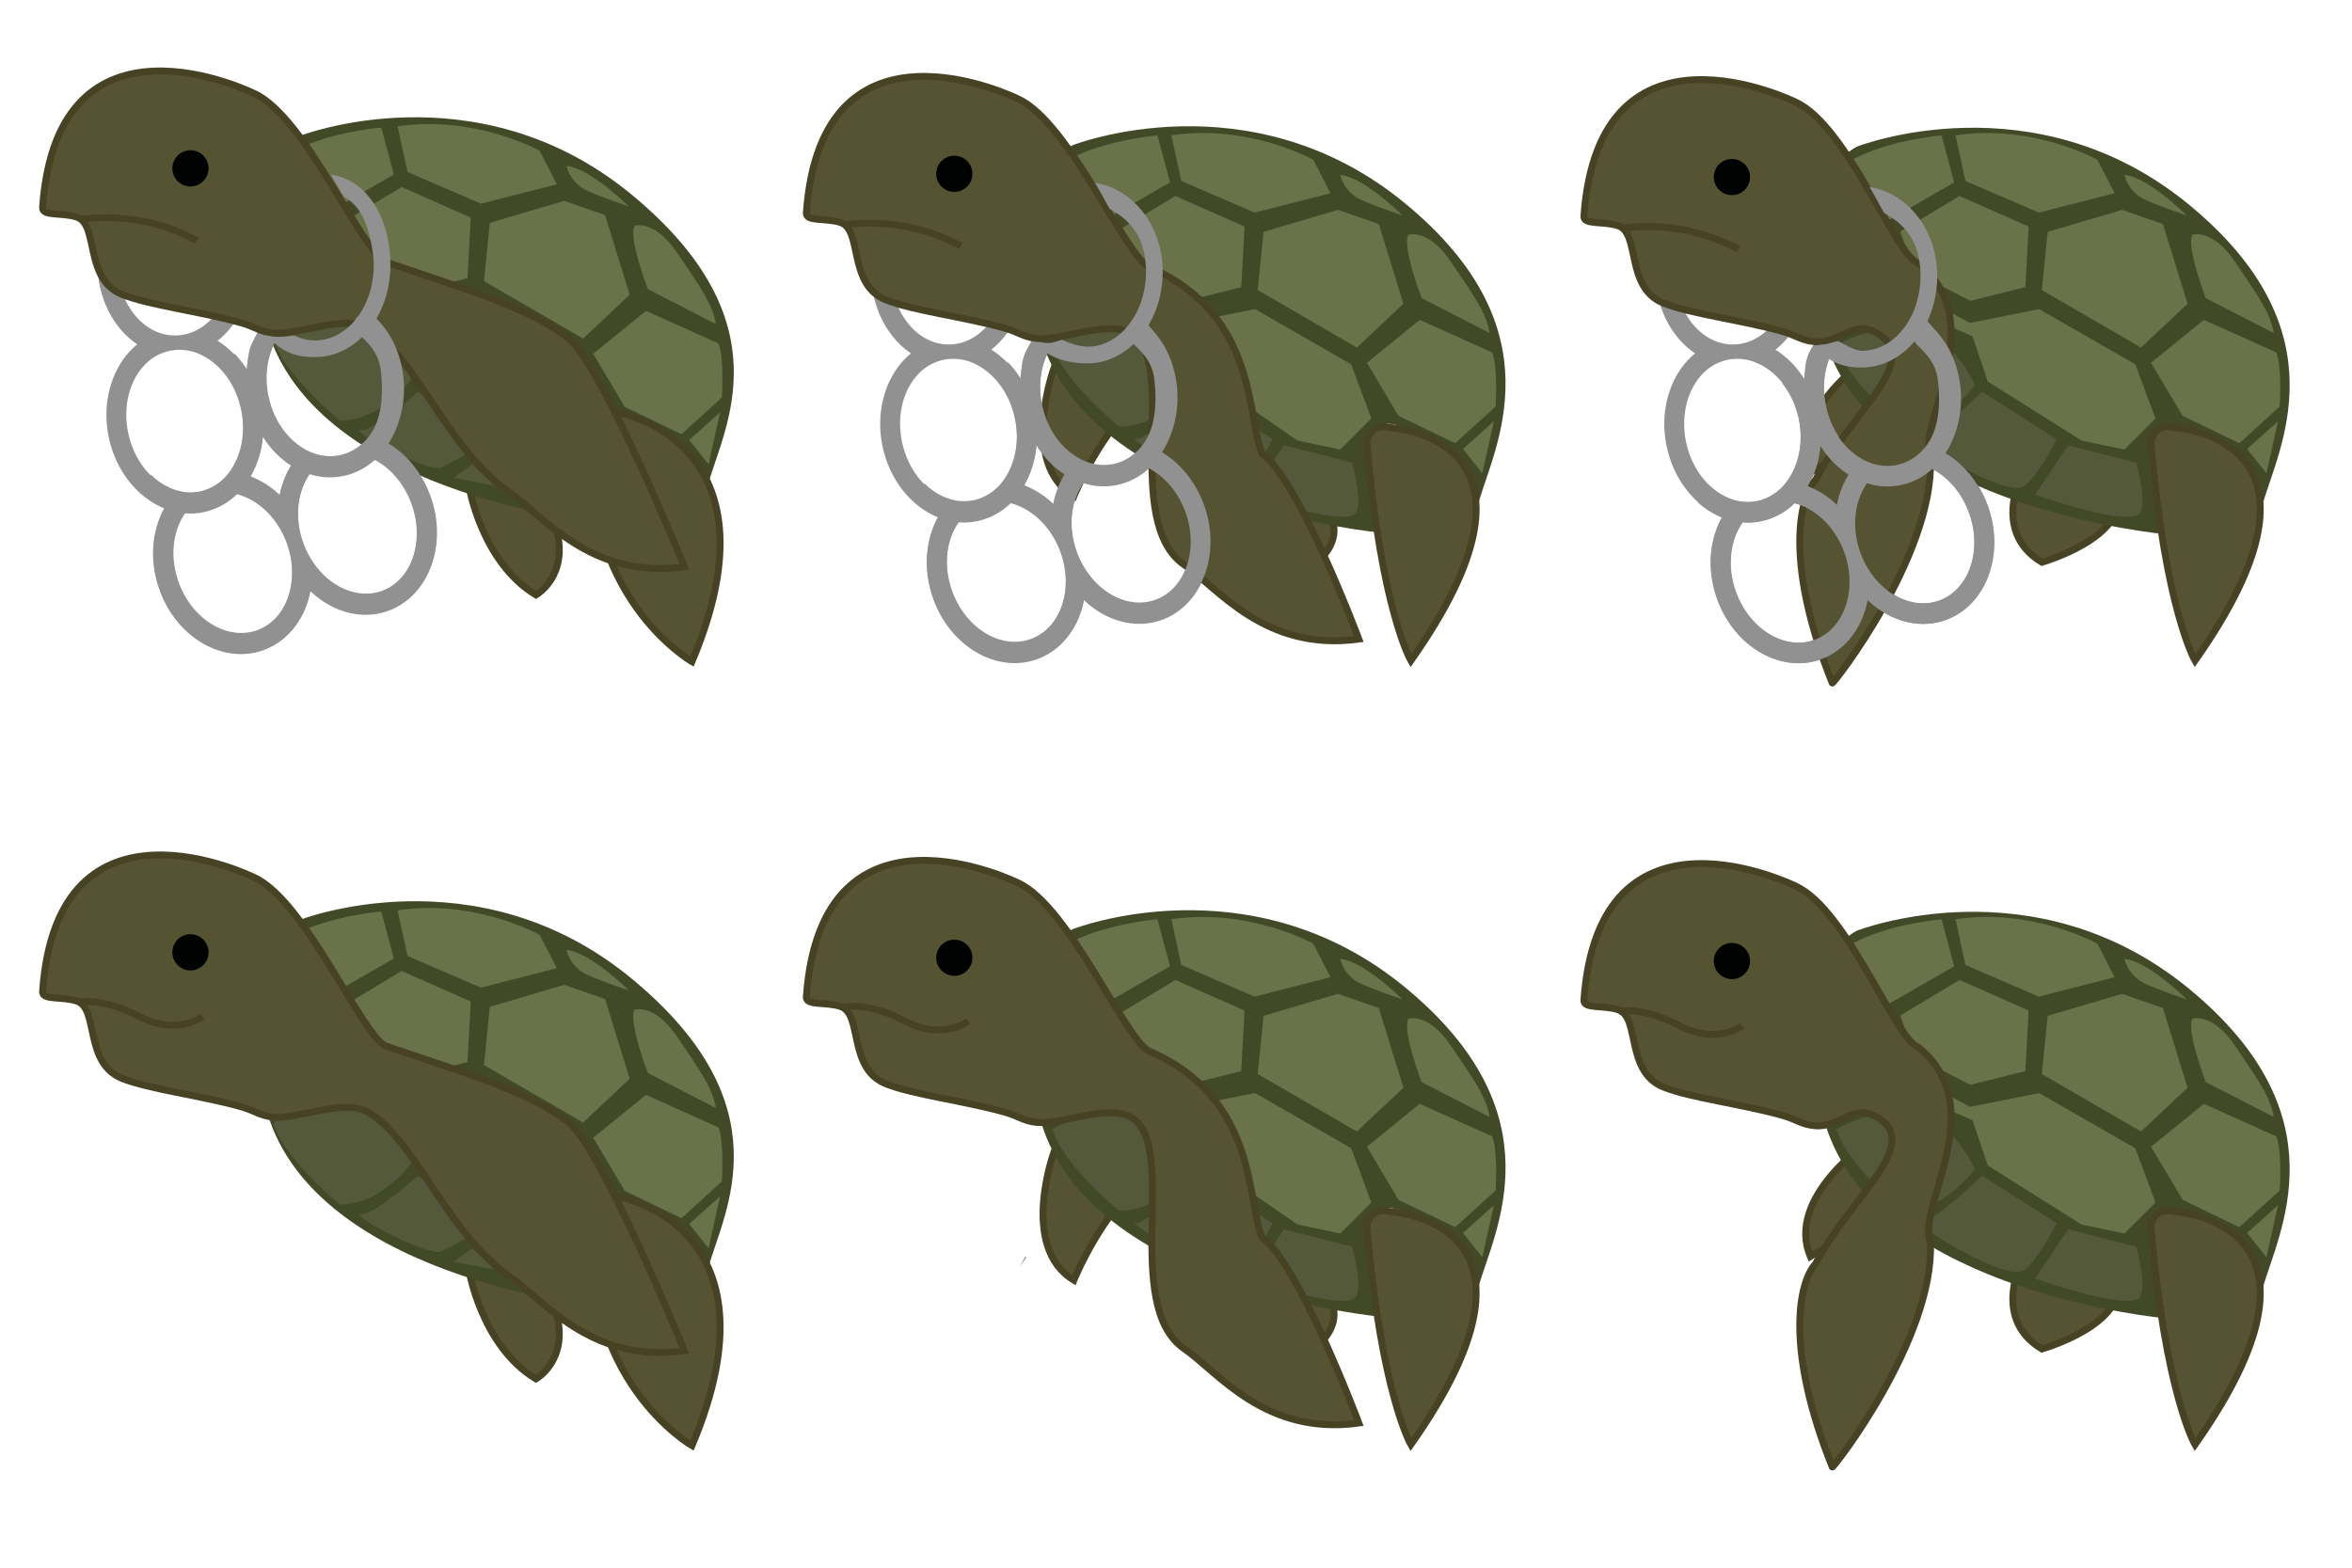 <svg id="Layer_1" data-name="Layer 1" xmlns="http://www.w3.org/2000/svg" viewBox="0 0 1700.52 1133.79"><defs><style>.cls-1{fill:none;}.cls-2{fill:#565333;stroke:#474224;stroke-miterlimit:10;stroke-width:5px;}.cls-3{fill:#919191;}.cls-4{fill:#54593c;}.cls-5{fill:#424927;}.cls-6{fill:#6a724a;}.cls-7{fill:#010202;}</style></defs><title>skildpadde_uden</title><rect class="cls-1" x="1133.6" y="-0.15" width="566.93" height="566.93"/><path class="cls-2" d="M1308.91,341.69s44.91-28.29,84.11-29.42l-20.35-32.92-21.06-21.41S1290.75,299,1308.91,341.69Z"/><path class="cls-3" d="M1205.58,325.26c5.7,23.5,21.17,41.44,39.57,48.86a63,63,0,0,0-5.08,11.94c-4.85,15.71-3.92,33.38,2.63,49.74,10.79,26.91,34.37,43.74,57.84,43.74a47.54,47.54,0,0,0,18.75-3.82c16.69-7.13,27.74-23,31.3-41.83,11.47,11,25.78,17.24,40.08,17.24a47.54,47.54,0,0,0,18.75-3.82c28.54-12.19,40.59-49.94,26.88-84.12-6.11-15.26-16.5-27.77-29.41-35.54,9.78-15.21,13.44-35.83,8.42-56.59a76.23,76.23,0,0,0-15.41-31,75.19,75.19,0,0,0,13.15-43.15c0-37-25.13-67.12-56-67.12-23.67,0-43.92,17.69-52.12,42.62-8.18-24.91-28.45-42.62-52.12-42.62-30.86,0-56,30.11-56,67.12,0,25.18,11.63,47.14,28.79,58.64C1207.58,270.2,1198.86,297.6,1205.58,325.26Zm88.86-128.38c0,22.45-11.33,41.63-27.19,49a33.59,33.59,0,0,1-26.19,1.1c-17.23-6.39-29.84-26.45-29.84-50.13,0-28.83,18.66-52.28,41.62-52.28S1294.44,168.05,1294.44,196.88Zm12.78,154.57a69.78,69.78,0,0,0,9-29.47,67.51,67.51,0,0,0,17,18.72c1.19.88,2.37,1.71,3.6,2.47a63.27,63.27,0,0,0-8.41,21.89A64.14,64.14,0,0,0,1307.22,351.45Zm-19.57-95.86c-1.31-1-2.65-1.87-4-2.7,9.55-7.58,17-18.56,21.29-31.49a70.84,70.84,0,0,0,10.57,20.44,68.9,68.9,0,0,0-10.84,32.47A68,68,0,0,0,1287.65,255.59Zm111-58.71a60.9,60.9,0,0,1-9.36,33,47.23,47.23,0,0,1-9.84,11,34.49,34.49,0,0,1-44.25.45,47,47,0,0,1-9.93-10.77,60.51,60.51,0,0,1-9.83-33.69c0-28.83,18.65-52.28,41.61-52.28S1398.67,168.05,1398.67,196.88Zm-5.2,124.75a37.14,37.14,0,0,1-15.75,12.66,32.75,32.75,0,0,1-4.42,1.48,32.38,32.38,0,0,1-7.69,1.05,37.19,37.19,0,0,1-19.17-5.08,47.75,47.75,0,0,1-4.77-3.09c-10.22-7.6-17.68-19.38-21-33.15-3.82-15.74-1.5-31.3,5.22-42.93a49.42,49.42,0,0,0,31.2,11.42c12.32,0,23.74-4.81,33-12.93a61.37,61.37,0,0,1,11.29,23.58C1405.63,292.28,1402.18,309.72,1393.47,321.63Zm-47.34,80.07a63.36,63.36,0,0,1-4.44-19.5c-.8-12.36,2.26-24,8.47-32.81a49.28,49.28,0,0,0,14.67,2.31,47.8,47.8,0,0,0,12-1.52,48.64,48.64,0,0,0,20.43-11.1l.31.16c11.18,6,20.24,16.5,25.5,29.6,10.67,26.62,2.1,55.66-19.09,64.72-18.3,7.81-40.12-1.77-52.6-21.66A61.52,61.52,0,0,1,1346.13,401.7Zm-86-24c1.24.1,2.51.16,3.76.16a47.47,47.47,0,0,0,11.82-1.5,49.05,49.05,0,0,0,21.91-12.46c11.55,2.92,22.53,11.18,30.09,23.23a63.62,63.62,0,0,1,9.64,29.66c1.3,20.06-7.48,38.39-23.53,45.24-21.21,9.06-47.13-5.24-57.8-31.88-5.26-13.11-6-27.17-2.22-39.55A44.21,44.21,0,0,1,1260.11,377.66Zm-18.45-115a34,34,0,0,1,5.92-2.14,33.4,33.4,0,0,1,8.42-1.07,35.7,35.7,0,0,1,11.88,2.08,43.67,43.67,0,0,1,11.33,6.12c10.23,7.59,17.69,19.38,21,33.15,4.3,17.76.78,35.3-8.07,47.22a36.18,36.18,0,0,1-20,13.91,34.17,34.17,0,0,1-17.62-.2c-16-4.32-30-19.51-35-40.08C1213.37,296.28,1223.16,271.35,1241.66,262.64Z"/><path class="cls-4" d="M1422.59,281.69s-20.68,29.12-48.65,27.93c0,0-39.48-33-44.46-54.92C1329.48,254.7,1391.9,216.68,1422.59,281.69Z"/><path class="cls-2" d="M1476.28,406.6s62.71-17.8,54.45-51L1495,340.77l-29.6-5.07S1436.59,382.56,1476.28,406.6Z"/><path class="cls-5" d="M1342.66,106s127.92-50.19,240,42,64.24,176.9,53.21,216.88c0,0-28.95-53.48-64-57.26s-6.41,78.68-6.41,78.68-202.72-18.28-243.93-134.94S1342.66,106,1342.66,106Z"/><path class="cls-2" d="M1571.83,309.18c13.59,1.18,123.31,15.13,15.18,168.58,0,0-21.5-36.82-31.83-157.53C1555.2,320.24,1556.58,305.29,1571.83,309.18Z"/><path class="cls-6" d="M1314.39,219.63l29.13,10.84,28.65-11,54,23.76,11,32.65L1505,318.6l30.93,6.5,22.51-22.44-14.6-39.21-69.51-39.91-50,10-45.52-24.57-16.55-40.18,1.54-8.63,49.08-28.24-9.08-33.94s-72.58,5.57-87.68,40.25c-16.69,38.37-15.91,38.68-15.91,38.68Z"/><polygon class="cls-6" points="1464.36 207.66 1424.5 217.58 1384.42 196.86 1373.94 167.49 1416.75 141.74 1466.74 163.85 1464.36 207.66"/><path class="cls-6" d="M1413.83,97.84l7.18,33,53,22.89,54.9-14-12.46-24.21S1469.9,89.47,1413.83,97.84Z"/><path class="cls-6" d="M1581,155.78s-27.61-27.63-45-29.25a27.24,27.24,0,0,0,15.48,18.17C1564.37,150.27,1581,155.78,1581,155.78Z"/><polygon class="cls-6" points="1563.82 162.03 1581.63 219.66 1547.95 251.33 1476.28 209.77 1480.51 167.66 1534.32 151.77 1563.82 162.03"/><path class="cls-6" d="M1585.17,169.71s14.35-4.54,30.44,19.12,26.35,38,28.3,52l-49.12-25.22S1580.48,178.45,1585.17,169.71Z"/><path class="cls-6" d="M1645.85,254.89s4.13,8.45,2.4,39.11l-29.19,26.5-41-19.76-22.82-38.43,38.19-31Z"/><polygon class="cls-6" points="1647.02 304.65 1638.65 342.24 1624.68 324.67 1647.02 304.65"/><path class="cls-4" d="M1433,283.31s-35.19,34.2-45.28,34.29c-4.22,0,59.65,41.42,74.78,34.4,9.25-4.29,24.5-34.37,24.5-34.37l-54-34.32Z"/><path class="cls-4" d="M1544.51,334.6,1495.29,322l-23.9,35.72s67.54,23.91,75.62,13.4C1552.68,363.73,1544.51,334.6,1544.51,334.6Z"/><path class="cls-4" d="M1427.87,278.44s-22.18,31.22-52.17,30c0,0-42.36-35.35-47.69-58.92C1328,249.5,1395,208.72,1427.87,278.44Z"/><path class="cls-2" d="M1387,190.43c-16.78-5.75-51.44-99.65-88.75-116.6,0,0-142.21-70.58-153.06,82.46-.47,6.68,14.63,3.39,25,7.07,15.77,5.63,4.92,44.71,32.5,55.82,19.54,7.86,57.32,12.38,86,20.48,10.32,2.92,13.73,6.66,23.7,7.48,18.19,1.46,27.06-16.15,44.2-6.54,35,19.65-19.85,59.32-43.85,106.32-13,14-21.56,63.71,12,147,.08,1.91,73.66-92.43,71-162.22C1384.68,307.38,1440.72,233.92,1387,190.43Z"/><circle class="cls-7" cx="1252.19" cy="128.03" r="13.09"/><path class="cls-2" d="M1173.27,165s41.82-7.7,83.61,15.32"/><path class="cls-3" d="M1318.8,249.15c4.59-.75,5.18-1.63,10.2-2.47,4.75,2.36,11.82,7,17.21,7,9,0,17.35-3.62,24.21-9.78,10.94-9.81,18.13-26.05,18.13-44.42a66.88,66.88,0,0,0-.8-10.4c-2.72-17.84-12.63-28.08-25.4-35-3.18-5.22-7.3-13.56-10.67-18.84,26.88,4,48.93,30.46,48.93,64.25,0,.29,0,.59,0,.88-.2,18.19-6.45,34.64-16.4,46.48-9.82,11.67-23.22,18.9-38,18.9-18,0-25.67-6.23-35.17-16.09C1312.87,250.19,1316.38,249,1318.8,249.15Z"/><path class="cls-3" d="M1436.05,363.27c-6.12-15.26-16.5-27.77-29.41-35.54,9.78-15.21,14-36,9.28-56.8-5.42-23.74-17.5-31.92-22.9-39.6-1.49,2.3-8.75,3.64-10,6.32-1,2.43,2.76,7,1.14,9.22,2.57,4.73,14.93,11.41,16.9,27.85,2.09,17.38.84,35.07-7.87,47a37.2,37.2,0,0,1-15.75,12.66,33.2,33.2,0,0,1-12.12,2.53,37.15,37.15,0,0,1-19.16-5.08,46.15,46.15,0,0,1-4.77-3.1c-10.23-7.59-17.69-19.37-21-33.14-3.73-15.35-1.6-30.53,4.74-42-3.74-3.37-10.6-.44-13.76-4.38-5.93,9.1-6,13.34-6.95,25.24a70.63,70.63,0,0,0-9.23-11.84c-2.12,4.92-4.21,9.84-6.58,14.58A61.53,61.53,0,0,1,1300,300.86c4.31,17.76.78,35.3-8.06,47.22a36.23,36.23,0,0,1-20,13.91,34.17,34.17,0,0,1-17.62-.2,44.1,44.1,0,0,1-19.33-11.5c-1.51,2.14-3,4.29-4.48,6.49q-1.61,3.17-3.14,6.34a59.65,59.65,0,0,0,17.54,11.08,62.33,62.33,0,0,0-5.08,11.94c-4.85,15.71-3.92,33.38,2.63,49.74,10.78,26.91,34.37,43.74,57.84,43.74A47.54,47.54,0,0,0,1319,475.8c16.69-7.13,27.73-23,31.3-41.83,11.47,11,25.78,17.23,40.08,17.23a47.53,47.53,0,0,0,18.75-3.81C1437.7,435.2,1449.76,397.45,1436.05,363.27Zm-120.11-41.21a67.7,67.7,0,0,0,17,18.72c1.18.88,2.37,1.71,3.6,2.47a63.07,63.07,0,0,0-8.41,21.89A64.14,64.14,0,0,0,1307,351.53,69.63,69.63,0,0,0,1315.94,322.06Zm-2.39,140c-21.21,9.06-47.13-5.24-57.8-31.88-5.26-13.11-6-27.17-2.22-39.55a44.21,44.21,0,0,1,6.33-12.9c1.24.1,2.51.16,3.75.16a47.49,47.49,0,0,0,11.83-1.5,49.05,49.05,0,0,0,21.91-12.46c11.54,2.92,22.53,11.17,30.08,23.23a63.43,63.43,0,0,1,9.65,29.66C1338.38,436.89,1329.6,455.22,1313.55,462.07Zm90.15-28.43c-18.31,7.81-40.12-1.77-52.6-21.66a61.52,61.52,0,0,1-5.22-10.2,63.36,63.36,0,0,1-4.44-19.5c-.8-12.37,2.26-24,8.47-32.81a49.26,49.26,0,0,0,14.66,2.31,47.82,47.82,0,0,0,12-1.52,48.64,48.64,0,0,0,20.43-11.1l.31.16c11.18,6,20.24,16.49,25.5,29.6C1433.46,395.54,1424.89,424.58,1403.7,433.64Z"/><rect class="cls-1" x="566.67" y="-0.15" width="566.93" height="566.93"/><path class="cls-2" d="M776.42,358.85s19.91-49.2,51.06-73L791.73,271l-29.61-5.06S736.73,334.82,776.42,358.85Z"/><path class="cls-3" d="M638.65,325.26c5.7,23.5,21.17,41.44,39.57,48.86a63,63,0,0,0-5.08,11.94c-4.85,15.71-3.92,33.38,2.63,49.74,10.79,26.91,34.37,43.74,57.84,43.74a47.54,47.54,0,0,0,18.75-3.82c16.69-7.13,27.74-23,31.3-41.83,11.47,11,25.79,17.24,40.08,17.24a47.62,47.62,0,0,0,18.76-3.82c28.53-12.19,40.58-49.94,26.87-84.12-6.11-15.26-16.49-27.77-29.41-35.54,9.78-15.21,13.44-35.83,8.42-56.59a76.23,76.23,0,0,0-15.41-31,75.19,75.19,0,0,0,13.15-43.15c0-37-25.13-67.12-56-67.12-23.67,0-43.92,17.69-52.12,42.62-8.18-24.91-28.45-42.62-52.12-42.62-30.86,0-56,30.11-56,67.12,0,25.18,11.63,47.14,28.79,58.64C640.65,270.2,631.93,297.6,638.65,325.26Zm88.86-128.38c0,22.45-11.33,41.63-27.18,49a33.61,33.61,0,0,1-26.2,1.1c-17.23-6.39-29.83-26.45-29.83-50.13,0-28.83,18.65-52.28,41.61-52.28S727.51,168.05,727.51,196.88Zm12.78,154.57a69.78,69.78,0,0,0,9-29.47,67.51,67.51,0,0,0,17,18.72c1.19.88,2.37,1.71,3.6,2.47a63.27,63.27,0,0,0-8.41,21.89A64.14,64.14,0,0,0,740.29,351.45Zm-19.57-95.86c-1.31-1-2.65-1.87-4-2.7,9.55-7.58,17-18.56,21.29-31.49a70.62,70.62,0,0,0,10.58,20.44,68.8,68.8,0,0,0-10.85,32.47A68,68,0,0,0,720.72,255.59Zm111-58.71a60.9,60.9,0,0,1-9.36,33,47.23,47.23,0,0,1-9.84,11,34.49,34.49,0,0,1-44.25.45,47.5,47.5,0,0,1-9.93-10.77,60.51,60.51,0,0,1-9.83-33.69c0-28.83,18.65-52.28,41.62-52.28S831.74,168.05,831.74,196.88Zm-5.2,124.75a37.14,37.14,0,0,1-15.75,12.66,32.75,32.75,0,0,1-4.42,1.48,32.38,32.38,0,0,1-7.69,1.05,37.19,37.19,0,0,1-19.17-5.08,48.93,48.93,0,0,1-4.77-3.09c-10.22-7.6-17.68-19.38-21-33.15-3.82-15.74-1.5-31.3,5.22-42.93A49.42,49.42,0,0,0,790.13,264c12.32,0,23.74-4.81,33-12.93a61.37,61.37,0,0,1,11.29,23.58C838.7,292.28,835.25,309.72,826.54,321.63ZM779.2,401.7a63.36,63.36,0,0,1-4.44-19.5c-.8-12.36,2.26-24,8.47-32.81a49.28,49.28,0,0,0,14.67,2.31,47.8,47.8,0,0,0,12-1.52,48.58,48.58,0,0,0,20.43-11.1l.32.16c11.17,6,20.23,16.5,25.49,29.6,10.67,26.62,2.1,55.66-19.09,64.72-18.3,7.81-40.12-1.77-52.6-21.66A61.52,61.52,0,0,1,779.2,401.7Zm-86-24c1.24.1,2.51.16,3.76.16a47.47,47.47,0,0,0,11.82-1.5,49.05,49.05,0,0,0,21.91-12.46c11.55,2.92,22.53,11.18,30.09,23.23a63.62,63.62,0,0,1,9.64,29.66c1.3,20.06-7.48,38.39-23.53,45.24-21.21,9.06-47.13-5.24-57.8-31.88-5.26-13.11-6-27.17-2.22-39.55A44.21,44.21,0,0,1,693.18,377.66Zm-18.44-115a33.6,33.6,0,0,1,14.33-3.21A35.7,35.7,0,0,1,701,261.51a43.67,43.67,0,0,1,11.33,6.12c10.23,7.59,17.69,19.38,21,33.15,4.3,17.76.78,35.3-8.07,47.22a36.18,36.18,0,0,1-20,13.91,34.17,34.17,0,0,1-17.62-.2c-16-4.32-30-19.51-35-40.08C646.44,296.28,656.23,271.35,674.74,262.64Z"/><path class="cls-4" d="M855.66,281.69S835,310.81,807,309.62c0,0-39.48-33-44.46-54.92C762.55,254.7,825,216.68,855.66,281.69Z"/><path class="cls-2" d="M909.35,428.6s62.71-17.8,54.45-51l-35.75-14.83-29.6-5.07S869.66,404.56,909.35,428.6Z"/><path class="cls-5" d="M775.73,104.93s127.92-50.18,240,42,64.24,176.89,53.21,216.88c0,0-29-53.48-64-57.26s-6.41,78.68-6.41,78.68S795.79,367,754.58,250.34,775.73,104.93,775.73,104.93Z"/><path class="cls-2" d="M1004.9,309.18c13.59,1.18,123.32,15.13,15.18,168.58,0,0-21.5-36.82-31.83-157.53C988.27,320.24,989.65,305.29,1004.9,309.18Z"/><path class="cls-6" d="M747.46,219.63l29.14,10.84,28.64-11,54,23.76,39.29,48,39.5,27.31L969,325.1l22.51-22.44-14.6-39.21-69.51-39.91-50,10-45.51-24.57-16.56-40.18,1.54-8.63,49.08-28.24-9.08-33.94s-72.58,5.57-87.68,40.25c-16.69,38.37-15.91,38.68-15.91,38.68Z"/><polygon class="cls-6" points="897.43 207.66 857.57 217.58 817.49 196.86 807.01 167.49 849.82 141.74 899.81 163.85 897.43 207.66"/><path class="cls-6" d="M846.9,97.84l7.18,33,53,22.89,54.9-14-12.46-24.21S903,89.47,846.9,97.84Z"/><path class="cls-6" d="M1014,155.78s-27.61-27.63-45-29.25a27.24,27.24,0,0,0,15.48,18.17C997.44,150.27,1014,155.78,1014,155.78Z"/><polygon class="cls-6" points="996.89 162.03 1014.7 219.66 981.02 251.33 909.35 209.77 913.58 167.66 967.39 151.77 996.89 162.03"/><path class="cls-6" d="M1018.24,169.71s14.35-4.54,30.44,19.12,26.35,38,28.3,52l-49.12-25.22S1013.55,178.45,1018.24,169.71Z"/><path class="cls-6" d="M1078.92,254.89s4.13,8.45,2.4,39.11l-29.19,26.5-41-19.76-22.82-38.43,38.19-31Z"/><polygon class="cls-6" points="1080.09 304.65 1071.72 342.24 1057.76 324.67 1080.09 304.65"/><path class="cls-4" d="M866.08,283.31s-35.19,34.2-45.28,34.29c-4.22,0,59.65,41.42,74.78,34.4,9.25-4.29,24.5-34.37,24.5-34.37l-54-34.32Z"/><path class="cls-4" d="M977.58,334.6,928.36,322,904.47,357.7s67.53,23.91,75.61,13.4C985.75,363.73,977.58,334.6,977.58,334.6Z"/><path class="cls-4" d="M861,278.44s-22.19,31.22-52.18,30c0,0-42.36-35.35-47.69-58.92C761.08,249.5,828,208.72,861,278.44Z"/><path class="cls-2" d="M831.55,193.5c-16.79-5.74-58.18-105.08-95.49-122,0,0-142.21-70.58-153.06,82.46-.46,6.68,14.63,3.39,25,7.07,15.77,5.63,4.93,44.71,32.5,55.82,19.54,7.86,57.32,12.38,86,20.48,10.32,2.93,13.73,6.66,23.7,7.48,18.19,1.46,50.36-13.44,67.5-3.83,35.06,19.65-7.44,135.92,38.68,167.58,24,16.5,58.17,63,126.07,53.6,0,0-43.4-115.57-69.9-134.07C901.47,303.74,910,227.56,831.55,193.5Z"/><circle class="cls-7" cx="689.98" cy="125.67" r="13.09"/><path class="cls-2" d="M611.07,162.6s41.81-7.7,83.6,15.32"/><path class="cls-3" d="M757.32,248c4,.33,5.88-1.36,10.91-2.2,4.75,2.36,12.66,4.89,18,4.89,9,0,17.35-3.62,24.21-9.78,10.94-9.81,18.13-26.05,18.13-44.42a66.88,66.88,0,0,0-.8-10.4c-2.72-17.84-12.63-28.08-25.4-35-3.18-5.22-7.3-13.56-10.67-18.84,26.88,4,48.93,30.46,48.93,64.25,0,.29,0,.59,0,.88-.2,18.19-6.45,34.64-16.4,46.48-9.82,11.67-23.22,18.9-38,18.9-18,0-30-5.82-39.51-15.67C748.6,247.6,754.91,247.83,757.32,248Z"/><path class="cls-3" d="M869.54,362.59c-6.12-15.27-16.5-27.77-29.41-35.54,9.78-15.21,14-36,9.28-56.8-5.42-23.75-17.5-31.93-22.9-39.6-1.49,2.3-8.75,3.64-10,6.32-1,2.43,2.76,7,1.14,9.22,2.57,4.73,14.93,11.41,16.9,27.85,2.09,17.38.84,35.07-7.87,47A37.14,37.14,0,0,1,811,333.69a32.75,32.75,0,0,1-4.42,1.48,33.59,33.59,0,0,1-7.7,1.05,37.15,37.15,0,0,1-19.16-5.08,47.87,47.87,0,0,1-4.77-3.1c-10.23-7.59-17.68-19.37-21-33.14-3.73-15.35-1.6-30.53,4.74-42-3.74-3.37-10.6-.44-13.76-4.38-5.93,9.1-6,13.33-7,25.24a70.63,70.63,0,0,0-9.23-11.84c-2.11,4.92-4.21,9.83-6.58,14.58a61.56,61.56,0,0,1,11.38,23.72c4.31,17.77.78,35.31-8.06,47.23a36.23,36.23,0,0,1-20,13.91,34.17,34.17,0,0,1-17.62-.2,44,44,0,0,1-19.32-11.5q-2.28,3.19-4.49,6.49-1.61,3.16-3.14,6.34a59.65,59.65,0,0,0,17.54,11.08,62.33,62.33,0,0,0-5.08,11.94c-4.85,15.71-3.92,33.38,2.63,49.74,10.78,26.91,34.37,43.74,57.84,43.74a47.54,47.54,0,0,0,18.75-3.82c16.69-7.13,27.73-23,31.3-41.83,11.47,11,25.78,17.23,40.08,17.23a47.53,47.53,0,0,0,18.75-3.81C871.19,434.51,883.25,396.77,869.54,362.59Zm-120.1-41.21a67.65,67.65,0,0,0,17,18.72c1.18.88,2.37,1.71,3.6,2.47a63.27,63.27,0,0,0-8.41,21.89,64.14,64.14,0,0,0-21.21-13.61A69.78,69.78,0,0,0,749.44,321.38Zm-2.4,140c-21.21,9.06-47.13-5.24-57.8-31.88C684,416.4,683.2,402.34,687,390a44.21,44.21,0,0,1,6.33-12.9c1.24.1,2.51.16,3.76.16a47.47,47.47,0,0,0,11.82-1.5,49.07,49.07,0,0,0,21.91-12.47c11.55,2.93,22.53,11.18,30.09,23.24a64.45,64.45,0,0,1,5.2,10.18,63.37,63.37,0,0,1,4.44,19.48C771.87,436.21,763.09,454.54,747,461.39ZM837.19,433c-18.31,7.81-40.12-1.78-52.6-21.66a61.52,61.52,0,0,1-5.22-10.2,63.36,63.36,0,0,1-4.44-19.5c-.8-12.37,2.26-24,8.47-32.82a49.29,49.29,0,0,0,14.67,2.32,47.8,47.8,0,0,0,12-1.52,48.64,48.64,0,0,0,20.43-11.1l.31.16c11.18,6,20.24,16.49,25.5,29.6C867,394.86,858.38,423.9,837.19,433Z"/><rect class="cls-1" x="-0.26" y="-0.15" width="566.93" height="566.93"/><path class="cls-3" d="M79.22,318.76c5.7,23.5,21.17,41.44,39.57,48.86a63,63,0,0,0-5.08,11.94c-4.85,15.71-3.92,33.38,2.63,49.74C127.13,456.21,150.71,473,174.18,473a47.54,47.54,0,0,0,18.75-3.82c16.69-7.13,27.74-23,31.3-41.83,11.47,11,25.79,17.24,40.08,17.24a47.62,47.62,0,0,0,18.76-3.82c28.53-12.19,40.58-49.94,26.87-84.12-6.11-15.26-16.49-27.77-29.41-35.54,9.78-15.21,13.44-35.83,8.42-56.59a76.23,76.23,0,0,0-15.41-31,75.19,75.19,0,0,0,13.15-43.15c0-37-25.12-67.12-56-67.12-23.67,0-43.92,17.69-52.12,42.62-8.18-24.91-28.45-42.62-52.11-42.62-30.87,0-56,30.11-56,67.12,0,25.18,11.63,47.14,28.79,58.64C81.22,263.7,72.5,291.1,79.22,318.76Zm88.86-128.38c0,22.45-11.33,41.63-27.18,49a33.61,33.61,0,0,1-26.2,1.1c-17.23-6.39-29.83-26.45-29.83-50.13,0-28.83,18.65-52.28,41.61-52.28S168.08,161.55,168.08,190.38ZM180.86,345a69.64,69.64,0,0,0,9-29.47,67.51,67.51,0,0,0,17,18.72c1.19.88,2.37,1.71,3.6,2.47a63.27,63.27,0,0,0-8.41,21.89A64.14,64.14,0,0,0,180.86,345Zm-19.57-95.86c-1.31-1-2.65-1.87-4-2.7,9.55-7.58,17.05-18.56,21.29-31.49a70.62,70.62,0,0,0,10.58,20.44,68.8,68.8,0,0,0-10.85,32.47A68,68,0,0,0,161.29,249.09Zm111-58.71a60.9,60.9,0,0,1-9.37,33,47.23,47.23,0,0,1-9.84,11,34.47,34.47,0,0,1-44.24.45,47.31,47.31,0,0,1-9.94-10.77,60.51,60.51,0,0,1-9.83-33.69c0-28.83,18.66-52.28,41.62-52.28S272.32,161.55,272.32,190.38Zm-5.2,124.75a37.23,37.23,0,0,1-15.76,12.66,32.75,32.75,0,0,1-4.42,1.48,32.38,32.38,0,0,1-7.69,1.05,37.19,37.19,0,0,1-19.17-5.08,48.93,48.93,0,0,1-4.77-3.09c-10.22-7.6-17.68-19.38-21-33.15-3.82-15.74-1.5-31.3,5.22-42.93a49.42,49.42,0,0,0,31.2,11.42c12.32,0,23.74-4.81,33-12.93A61.37,61.37,0,0,1,275,268.14C279.27,285.78,275.82,303.22,267.12,315.13ZM219.77,395.2a63.36,63.36,0,0,1-4.44-19.5c-.8-12.36,2.26-24,8.47-32.81a49.28,49.28,0,0,0,14.67,2.31,47.8,47.8,0,0,0,12-1.52,48.58,48.58,0,0,0,20.43-11.1l.32.16c11.17,6,20.23,16.5,25.49,29.6,10.67,26.62,2.1,55.66-19.09,64.72-18.3,7.81-40.12-1.77-52.6-21.66A61.52,61.52,0,0,1,219.77,395.2Zm-86-24c1.25.1,2.51.16,3.76.16a47.41,47.41,0,0,0,11.82-1.5,49.05,49.05,0,0,0,21.91-12.46c11.55,2.92,22.53,11.18,30.09,23.23A63.62,63.62,0,0,1,211,410.25c1.3,20.06-7.48,38.39-23.53,45.24-21.21,9.06-47.13-5.24-57.8-31.88-5.26-13.11-6-27.17-2.22-39.55A44.21,44.21,0,0,1,133.75,371.16Zm-18.44-115a33.69,33.69,0,0,1,5.92-2.14,33.33,33.33,0,0,1,8.41-1.07A35.65,35.65,0,0,1,141.52,255a43.67,43.67,0,0,1,11.33,6.12c10.23,7.59,17.69,19.38,21,33.15,4.3,17.76.78,35.3-8.06,47.22a36.2,36.2,0,0,1-20,13.91,34.17,34.17,0,0,1-17.62-.2c-16-4.32-30-19.51-35-40.08C87,289.78,96.8,264.85,115.31,256.14Z"/><path class="cls-4" d="M296.23,275.19s-20.68,29.12-48.65,27.93c0,0-39.47-33-44.46-54.92C203.12,248.2,265.54,210.18,296.23,275.19Z"/><path class="cls-2" d="M387.49,430.23s23.37-13,15.12-46.19l-34-27.77L339,351.2S347.8,406.2,387.49,430.23Z"/><path class="cls-5" d="M216.3,98.43s127.92-50.18,240,42,67,168.81,56,208.79c0,0-31.74-45.39-66.8-49.17s-6.41,78.68-6.41,78.68S236.36,360.49,195.15,243.84,216.3,98.43,216.3,98.43Z"/><path class="cls-2" d="M445.47,298s122.4,20.21,54.84,180.47c0,0-83.12-47.65-71.49-169.43C428.84,309.08,430.22,294.12,445.47,298Z"/><path class="cls-6" d="M186.29,214l29.14,10.85,28.65-11,54,23.76,10.95,25.55,71.84,48,42.07-12-7.23-41.33-69.51-39.91-50,10L250.7,203.27l-16.56-40.18,1.54-8.63,49.08-28.24-9.07-33.94S203.1,97.85,188,132.53c-16.69,38.37-15.91,38.68-15.91,38.68Z"/><polygon class="cls-6" points="338.01 201.16 298.14 211.08 258.06 190.36 247.58 160.99 290.39 135.24 340.38 157.35 338.01 201.16"/><path class="cls-6" d="M287.47,91.34l7.18,33.05,53.05,22.89,54.91-14L390.14,109S343.54,83,287.47,91.34Z"/><path class="cls-6" d="M454.6,149.28S427,121.65,409.58,120a27.24,27.24,0,0,0,15.48,18.17C438,143.77,454.6,149.28,454.6,149.28Z"/><polygon class="cls-6" points="437.47 155.53 455.27 213.16 421.59 244.83 349.93 203.27 354.15 161.16 407.96 145.27 437.47 155.53"/><path class="cls-6" d="M458.81,163.21s14.35-4.54,30.44,19.12,26.35,38,28.3,52l-49.12-25.22S454.12,172,458.81,163.21Z"/><path class="cls-6" d="M519.5,248.39s4.12,8.45,2.39,39.11L492.7,314l-41-19.76-22.82-38.43,38.19-31Z"/><polygon class="cls-6" points="520.66 298.15 512.29 335.74 498.33 318.17 520.66 298.15"/><path class="cls-4" d="M302.21,283.31S271.46,311,261.37,311.1,310,342.28,319.23,338a187.67,187.67,0,0,0,17.65-9.51L306,286.17Z"/><polygon class="cls-4" points="341.49 335.74 327.98 345.56 357.48 351.18 341.49 335.74"/><path class="cls-4" d="M297.52,273.94s-22.19,31.22-52.18,30c0,0-42.36-35.35-47.69-58.92C197.65,245,264.6,204.22,297.52,273.94Z"/><path class="cls-2" d="M279.27,189.58c-16.79-5.75-58.17-105.09-95.49-122,0,0-142.21-70.58-153,82.45-.47,6.68,14.62,3.39,25,7.07,15.78,5.63,4.93,44.72,32.51,55.82,19.53,7.87,57.31,12.39,86,20.49,10.32,2.92,13.73,6.66,23.7,7.48,18.19,1.46,50.36-13.44,67.5-3.84,35.06,19.65,57.14,87.58,103.26,119.25,24,16.49,58.17,63,126.06,53.59,0,0-60-147.64-84.64-166C380.15,221.58,337.46,209.5,279.27,189.58Z"/><circle class="cls-7" cx="137.7" cy="121.74" r="13.09"/><path class="cls-2" d="M58.79,158.67S100.6,151,142.4,174"/><path class="cls-3" d="M198.89,243.52a57.18,57.18,0,0,0,13.67-1,34.2,34.2,0,0,0,15.29,3.66c9,0,17.36-3.62,24.21-9.78,10.95-9.81,18.13-26.05,18.13-44.42a66.88,66.88,0,0,0-.8-10.4c-2.72-17.84-8-32.43-20.74-39.36-3.17-5.22-6.11-10.71-9.48-16,26.87,4,43.08,32,43.08,65.75,0,.29,0,.59,0,.88-.2,18.19-6.45,34.64-16.4,46.48-9.82,11.67-23.21,18.9-38,18.9-18,0-25.72-6-35.23-15.82A33.11,33.11,0,0,0,198.89,243.52Z"/><path class="cls-3" d="M310.29,356.23c-6.12-15.27-16.5-27.78-29.41-35.55,9.77-15.21,14-36,9.27-56.8-5.41-23.74-17.49-31.92-22.9-39.6-1.48,2.3-8.74,3.64-10,6.32-1,2.43,2.75,7,1.13,9.23,2.58,4.72,14.93,11.4,16.91,27.84,2.09,17.38.83,35.08-7.87,47a37.28,37.28,0,0,1-15.76,12.65,33.43,33.43,0,0,1-12.11,2.54,37.24,37.24,0,0,1-19.16-5.09,45,45,0,0,1-4.77-3.09c-10.23-7.6-17.69-19.38-21-33.15-3.72-15.35-1.59-30.52,4.75-42-3.75-3.37-10.6-.44-13.77-4.38-5.92,9.1-6,13.34-6.95,25.24a70.1,70.1,0,0,0-9.22-11.83c-2.12,4.92-4.22,9.83-6.58,14.58a61.63,61.63,0,0,1,11.38,23.72c4.31,17.76.78,35.31-8.06,47.22a36.18,36.18,0,0,1-20,13.91,34.31,34.31,0,0,1-17.63-.19,44.19,44.19,0,0,1-19.32-11.51c-1.51,2.14-3,4.29-4.48,6.49q-1.62,3.16-3.15,6.34a59.69,59.69,0,0,0,17.55,11.08,63,63,0,0,0-5.09,11.94c-4.85,15.72-3.91,33.38,2.63,49.74,10.79,26.91,34.38,43.74,57.84,43.74a47.62,47.62,0,0,0,18.76-3.82c16.69-7.12,27.73-23,31.3-41.83,11.47,11,25.78,17.24,40.08,17.24a47.61,47.61,0,0,0,18.75-3.82C311.94,428.15,324,390.4,310.29,356.23ZM190.18,315a67.62,67.62,0,0,0,17,18.71c1.19.88,2.38,1.72,3.61,2.47a63.08,63.08,0,0,0-8.42,21.89,64,64,0,0,0-21.21-13.61A69.64,69.64,0,0,0,190.18,315Zm-2.39,140c-21.21,9.06-47.13-5.24-57.81-31.88-5.26-13.1-6-27.17-2.22-39.55a44.28,44.28,0,0,1,6.33-12.89c1.25.09,2.52.15,3.76.15a47.35,47.35,0,0,0,11.82-1.5,49,49,0,0,0,21.91-12.46c11.55,2.92,22.54,11.18,30.09,23.23a63.62,63.62,0,0,1,9.64,29.66C212.62,429.84,203.83,448.17,187.79,455Zm90.15-28.43c-18.31,7.81-40.12-1.77-52.61-21.66a62.25,62.25,0,0,1-5.21-10.2,63.09,63.09,0,0,1-4.45-19.5c-.79-12.36,2.26-24,8.48-32.81a49.21,49.21,0,0,0,14.66,2.31,48.33,48.33,0,0,0,12-1.51,48.83,48.83,0,0,0,20.43-11.11l.31.16c11.18,6,20.23,16.5,25.49,29.6C307.7,388.5,299.13,417.53,277.94,426.59Z"/><path class="cls-3" d="M737.56,915.84c1.47-2.2,3-4.36,4.48-6.49-.26-.26-.51-.53-.76-.79C740,911,738.78,913.43,737.56,915.84Z"/><rect class="cls-1" x="566.67" y="566.78" width="566.93" height="566.93"/><path class="cls-2" d="M776.42,925.78s19.91-49.2,51.06-73l-35.75-14.83-29.61-5.06S736.73,901.75,776.42,925.78Z"/><path class="cls-4" d="M855.66,848.62S835,877.74,807,876.55c0,0-39.48-33-44.46-54.92C762.55,821.63,825,783.61,855.66,848.62Z"/><path class="cls-2" d="M909.35,995.53s62.71-17.8,54.45-51L928.05,929.7l-29.6-5.07S869.66,971.49,909.35,995.53Z"/><path class="cls-5" d="M775.73,671.86s127.92-50.19,240,42S1080,890.8,1068.92,930.79c0,0-29-53.48-64-57.26s-6.41,78.68-6.41,78.68-202.72-18.29-243.93-135S775.73,671.86,775.73,671.86Z"/><path class="cls-2" d="M1004.9,876.11c13.59,1.18,123.32,15.13,15.18,168.58,0,0-21.5-36.82-31.83-157.54C988.27,887.17,989.65,872.22,1004.9,876.11Z"/><path class="cls-6" d="M747.46,786.56,776.6,797.4l28.64-11,54,23.76,39.29,48,39.5,27.31L969,892l22.51-22.44-14.6-39.22-69.51-39.9-50,9.95-45.51-24.58-16.56-40.17,1.54-8.63,49.08-28.24-9.08-33.95s-72.58,5.57-87.68,40.26c-16.69,38.37-15.91,38.68-15.91,38.68Z"/><polygon class="cls-6" points="897.43 774.59 857.57 784.51 817.49 763.78 807.01 734.42 849.82 708.67 899.81 730.77 897.43 774.59"/><path class="cls-6" d="M846.9,664.77l7.18,33.05,53,22.89L962,706.66l-12.46-24.2S903,656.4,846.9,664.77Z"/><path class="cls-6" d="M1014,722.71s-27.61-27.63-45-29.25a27.24,27.24,0,0,0,15.48,18.17C997.44,717.2,1014,722.71,1014,722.71Z"/><polygon class="cls-6" points="996.89 728.96 1014.7 786.59 981.02 818.26 909.35 776.7 913.58 734.59 967.39 718.7 996.89 728.96"/><path class="cls-6" d="M1018.24,736.64s14.35-4.54,30.44,19.12,26.35,38,28.3,52l-49.12-25.22S1013.55,745.38,1018.24,736.64Z"/><path class="cls-6" d="M1078.92,821.82s4.13,8.45,2.4,39.11l-29.19,26.5-41-19.76-22.82-38.43,38.19-31Z"/><polygon class="cls-6" points="1080.09 871.58 1071.72 909.17 1057.76 891.6 1080.09 871.58"/><path class="cls-4" d="M866.08,850.24s-35.19,34.19-45.28,34.29c-4.22,0,59.65,41.42,74.78,34.4,9.25-4.29,24.5-34.38,24.5-34.38l-54-34.31Z"/><path class="cls-4" d="M977.58,901.53l-49.22-12.62-23.89,35.72S972,948.54,980.08,938C985.75,930.66,977.58,901.53,977.58,901.53Z"/><path class="cls-4" d="M861,845.37s-22.19,31.22-52.18,30c0,0-42.36-35.35-47.69-58.92C761.08,816.43,828,775.65,861,845.37Z"/><path class="cls-2" d="M831.55,760.43c-16.79-5.74-58.18-105.09-95.49-122,0,0-142.21-70.58-153.06,82.46-.46,6.68,14.63,3.39,25,7.07,15.77,5.63,4.93,44.71,32.5,55.81,19.54,7.87,57.32,12.39,86,20.49,10.32,2.92,13.73,6.66,23.7,7.48,18.19,1.46,50.36-13.44,67.5-3.84,35.06,19.66-7.44,135.92,38.68,167.59,24,16.5,58.17,63,126.07,53.6,0,0-43.4-115.57-69.9-134.07C901.47,870.67,910,794.49,831.55,760.43Z"/><circle class="cls-7" cx="689.98" cy="692.6" r="13.09"/><path class="cls-2" d="M610.58,728.16s16.67-4,44,10.3,45.49,0,45.49,0"/><rect class="cls-1" x="1133.6" y="566.78" width="566.93" height="566.93"/><path class="cls-2" d="M1308.91,908.62s44.91-28.29,84.11-29.42l-20.35-32.92-21.06-21.41S1290.75,865.92,1308.91,908.62Z"/><path class="cls-4" d="M1422.59,848.62s-20.68,29.12-48.65,27.93c0,0-39.48-33-44.46-54.92C1329.48,821.63,1391.9,783.61,1422.59,848.62Z"/><path class="cls-2" d="M1476.28,975.53s62.71-17.8,54.45-51L1495,909.7l-29.6-5.07S1436.59,951.49,1476.28,975.53Z"/><path class="cls-5" d="M1342.66,673s127.92-50.19,240,42,64.24,176.9,53.21,216.88c0,0-28.95-53.48-64-57.26s-6.41,78.68-6.41,78.68S1362.72,935,1321.51,818.35,1342.66,673,1342.66,673Z"/><path class="cls-2" d="M1571.83,876.11c13.59,1.18,123.31,15.13,15.18,168.58,0,0-21.5-36.82-31.83-157.54C1555.2,887.17,1556.58,872.22,1571.83,876.11Z"/><path class="cls-6" d="M1314.39,786.56l29.13,10.84,28.65-11,54,23.76,11,32.65L1505,885.53l30.93,6.5,22.51-22.44-14.6-39.22-69.51-39.9-50,9.95-45.52-24.58-16.55-40.17,1.54-8.63,49.08-28.24-9.08-33.95s-72.58,5.57-87.68,40.26c-16.69,38.37-15.91,38.68-15.91,38.68Z"/><polygon class="cls-6" points="1464.36 774.59 1424.5 784.51 1384.42 763.78 1373.94 734.42 1416.75 708.67 1466.74 730.77 1464.36 774.59"/><path class="cls-6" d="M1413.83,664.77l7.18,33.05,53,22.89,54.9-14.05-12.46-24.2S1469.9,656.4,1413.83,664.77Z"/><path class="cls-6" d="M1581,722.71s-27.61-27.63-45-29.25a27.24,27.24,0,0,0,15.48,18.17C1564.37,717.2,1581,722.71,1581,722.71Z"/><polygon class="cls-6" points="1563.82 728.96 1581.63 786.59 1547.95 818.26 1476.28 776.7 1480.51 734.59 1534.32 718.7 1563.82 728.96"/><path class="cls-6" d="M1585.17,736.64s14.35-4.54,30.44,19.12,26.35,38,28.3,52l-49.12-25.22S1580.48,745.38,1585.17,736.64Z"/><path class="cls-6" d="M1645.85,821.82s4.13,8.45,2.4,39.11l-29.19,26.5-41-19.76-22.82-38.43,38.19-31Z"/><polygon class="cls-6" points="1647.02 871.58 1638.65 909.17 1624.68 891.6 1647.02 871.58"/><path class="cls-4" d="M1433,850.24s-35.19,34.19-45.28,34.29c-4.22,0,59.65,41.42,74.78,34.4,9.25-4.29,24.5-34.38,24.5-34.38l-54-34.31Z"/><path class="cls-4" d="M1544.51,901.53l-49.22-12.62-23.9,35.72s67.54,23.91,75.62,13.4C1552.68,930.66,1544.51,901.53,1544.51,901.53Z"/><path class="cls-4" d="M1427.87,845.37s-22.18,31.22-52.17,30c0,0-42.36-35.35-47.69-58.92C1328,816.43,1395,775.65,1427.87,845.37Z"/><path class="cls-2" d="M1387,757.36c-16.78-5.75-51.44-99.66-88.75-116.6,0,0-142.21-70.58-153.06,82.46-.47,6.68,14.63,3.39,25,7.07,15.77,5.63,4.92,44.71,32.5,55.81,19.54,7.87,57.32,12.39,86,20.49,10.32,2.92,13.73,6.66,23.7,7.48,18.19,1.46,27.06-16.15,44.2-6.55,35,19.66-19.85,59.33-43.85,106.33-13,14-21.56,63.7,12,147,.08,1.91,73.66-92.43,71-162.22C1384.68,874.31,1440.72,800.85,1387,757.36Z"/><circle class="cls-7" cx="1252.19" cy="694.96" r="13.09"/><path class="cls-2" d="M1170.24,731.39s16.67-4,44,10.3,45.48,0,45.48,0"/><rect class="cls-1" x="-0.26" y="566.78" width="566.93" height="566.93"/><path class="cls-4" d="M296.23,842.12s-20.68,29.12-48.65,27.93c0,0-39.47-33-44.46-54.92C203.12,815.13,265.54,777.11,296.23,842.12Z"/><path class="cls-2" d="M387.49,997.16s23.37-13,15.12-46.19l-34-27.77L339,918.13S347.8,973.13,387.49,997.16Z"/><path class="cls-5" d="M216.3,665.36s127.92-50.19,240,42,67,168.81,56,208.79c0,0-31.74-45.39-66.8-49.17s-6.41,78.68-6.41,78.68-202.72-18.29-243.93-135S216.3,665.36,216.3,665.36Z"/><path class="cls-2" d="M445.47,864.94s122.4,20.22,54.84,180.48c0,0-83.12-47.65-71.49-169.43C428.84,876,430.22,861.05,445.47,864.94Z"/><path class="cls-6" d="M186.29,780.91l29.14,10.85,28.65-11,54,23.76,10.95,25.55,71.84,48,42.07-12-7.23-41.32-69.51-39.91-50,10L250.7,770.2,234.14,730l1.54-8.63,49.08-28.24-9.07-33.94S203.1,664.78,188,699.46c-16.69,38.37-15.91,38.68-15.91,38.68Z"/><polygon class="cls-6" points="338.01 768.09 298.14 778.01 258.06 757.28 247.58 727.92 290.39 702.17 340.38 724.27 338.01 768.09"/><path class="cls-6" d="M287.47,658.27l7.18,33.05,53.05,22.89,54.91-14.05L390.14,676S343.54,649.9,287.47,658.27Z"/><path class="cls-6" d="M454.6,716.21S427,688.58,409.58,687a27.24,27.24,0,0,0,15.48,18.17C438,710.7,454.6,716.21,454.6,716.21Z"/><polygon class="cls-6" points="437.47 722.46 455.27 780.09 421.59 811.76 349.93 770.2 354.15 728.09 407.96 712.2 437.47 722.46"/><path class="cls-6" d="M458.81,730.14s14.35-4.54,30.44,19.12,26.35,38,28.3,52L468.43,776S454.12,738.88,458.81,730.14Z"/><path class="cls-6" d="M519.5,815.32s4.12,8.45,2.39,39.11l-29.19,26.5-41-19.76-22.82-38.43,38.19-31Z"/><polygon class="cls-6" points="520.66 865.08 512.29 902.67 498.33 885.1 520.66 865.08"/><path class="cls-4" d="M302.21,850.24S271.46,877.93,261.37,878s48.59,31.18,57.86,26.88a187.67,187.67,0,0,0,17.65-9.51L306,853.1Z"/><polygon class="cls-4" points="341.49 902.67 327.98 912.48 357.48 918.11 341.49 902.67"/><path class="cls-4" d="M297.52,840.87s-22.19,31.22-52.18,30c0,0-42.36-35.35-47.69-58.92C197.65,811.93,264.6,771.15,297.52,840.87Z"/><path class="cls-2" d="M279.27,756.51c-16.79-5.75-58.17-105.09-95.49-122,0,0-142.21-70.57-153,82.46-.47,6.68,14.62,3.39,25,7.07,15.78,5.63,4.93,44.72,32.51,55.82,19.53,7.87,57.31,12.38,86,20.49,10.32,2.92,13.73,6.66,23.7,7.47,18.19,1.47,50.36-13.43,67.5-3.83,35.06,19.65,57.14,87.58,103.26,119.25,24,16.49,58.17,63,126.06,53.59,0,0-60-147.64-84.64-166C380.15,788.5,337.46,776.43,279.27,756.51Z"/><circle class="cls-7" cx="137.7" cy="688.67" r="13.09"/><path class="cls-2" d="M56.85,724.79s16.67-4,44,10.3,45.48,0,45.48,0"/></svg>
